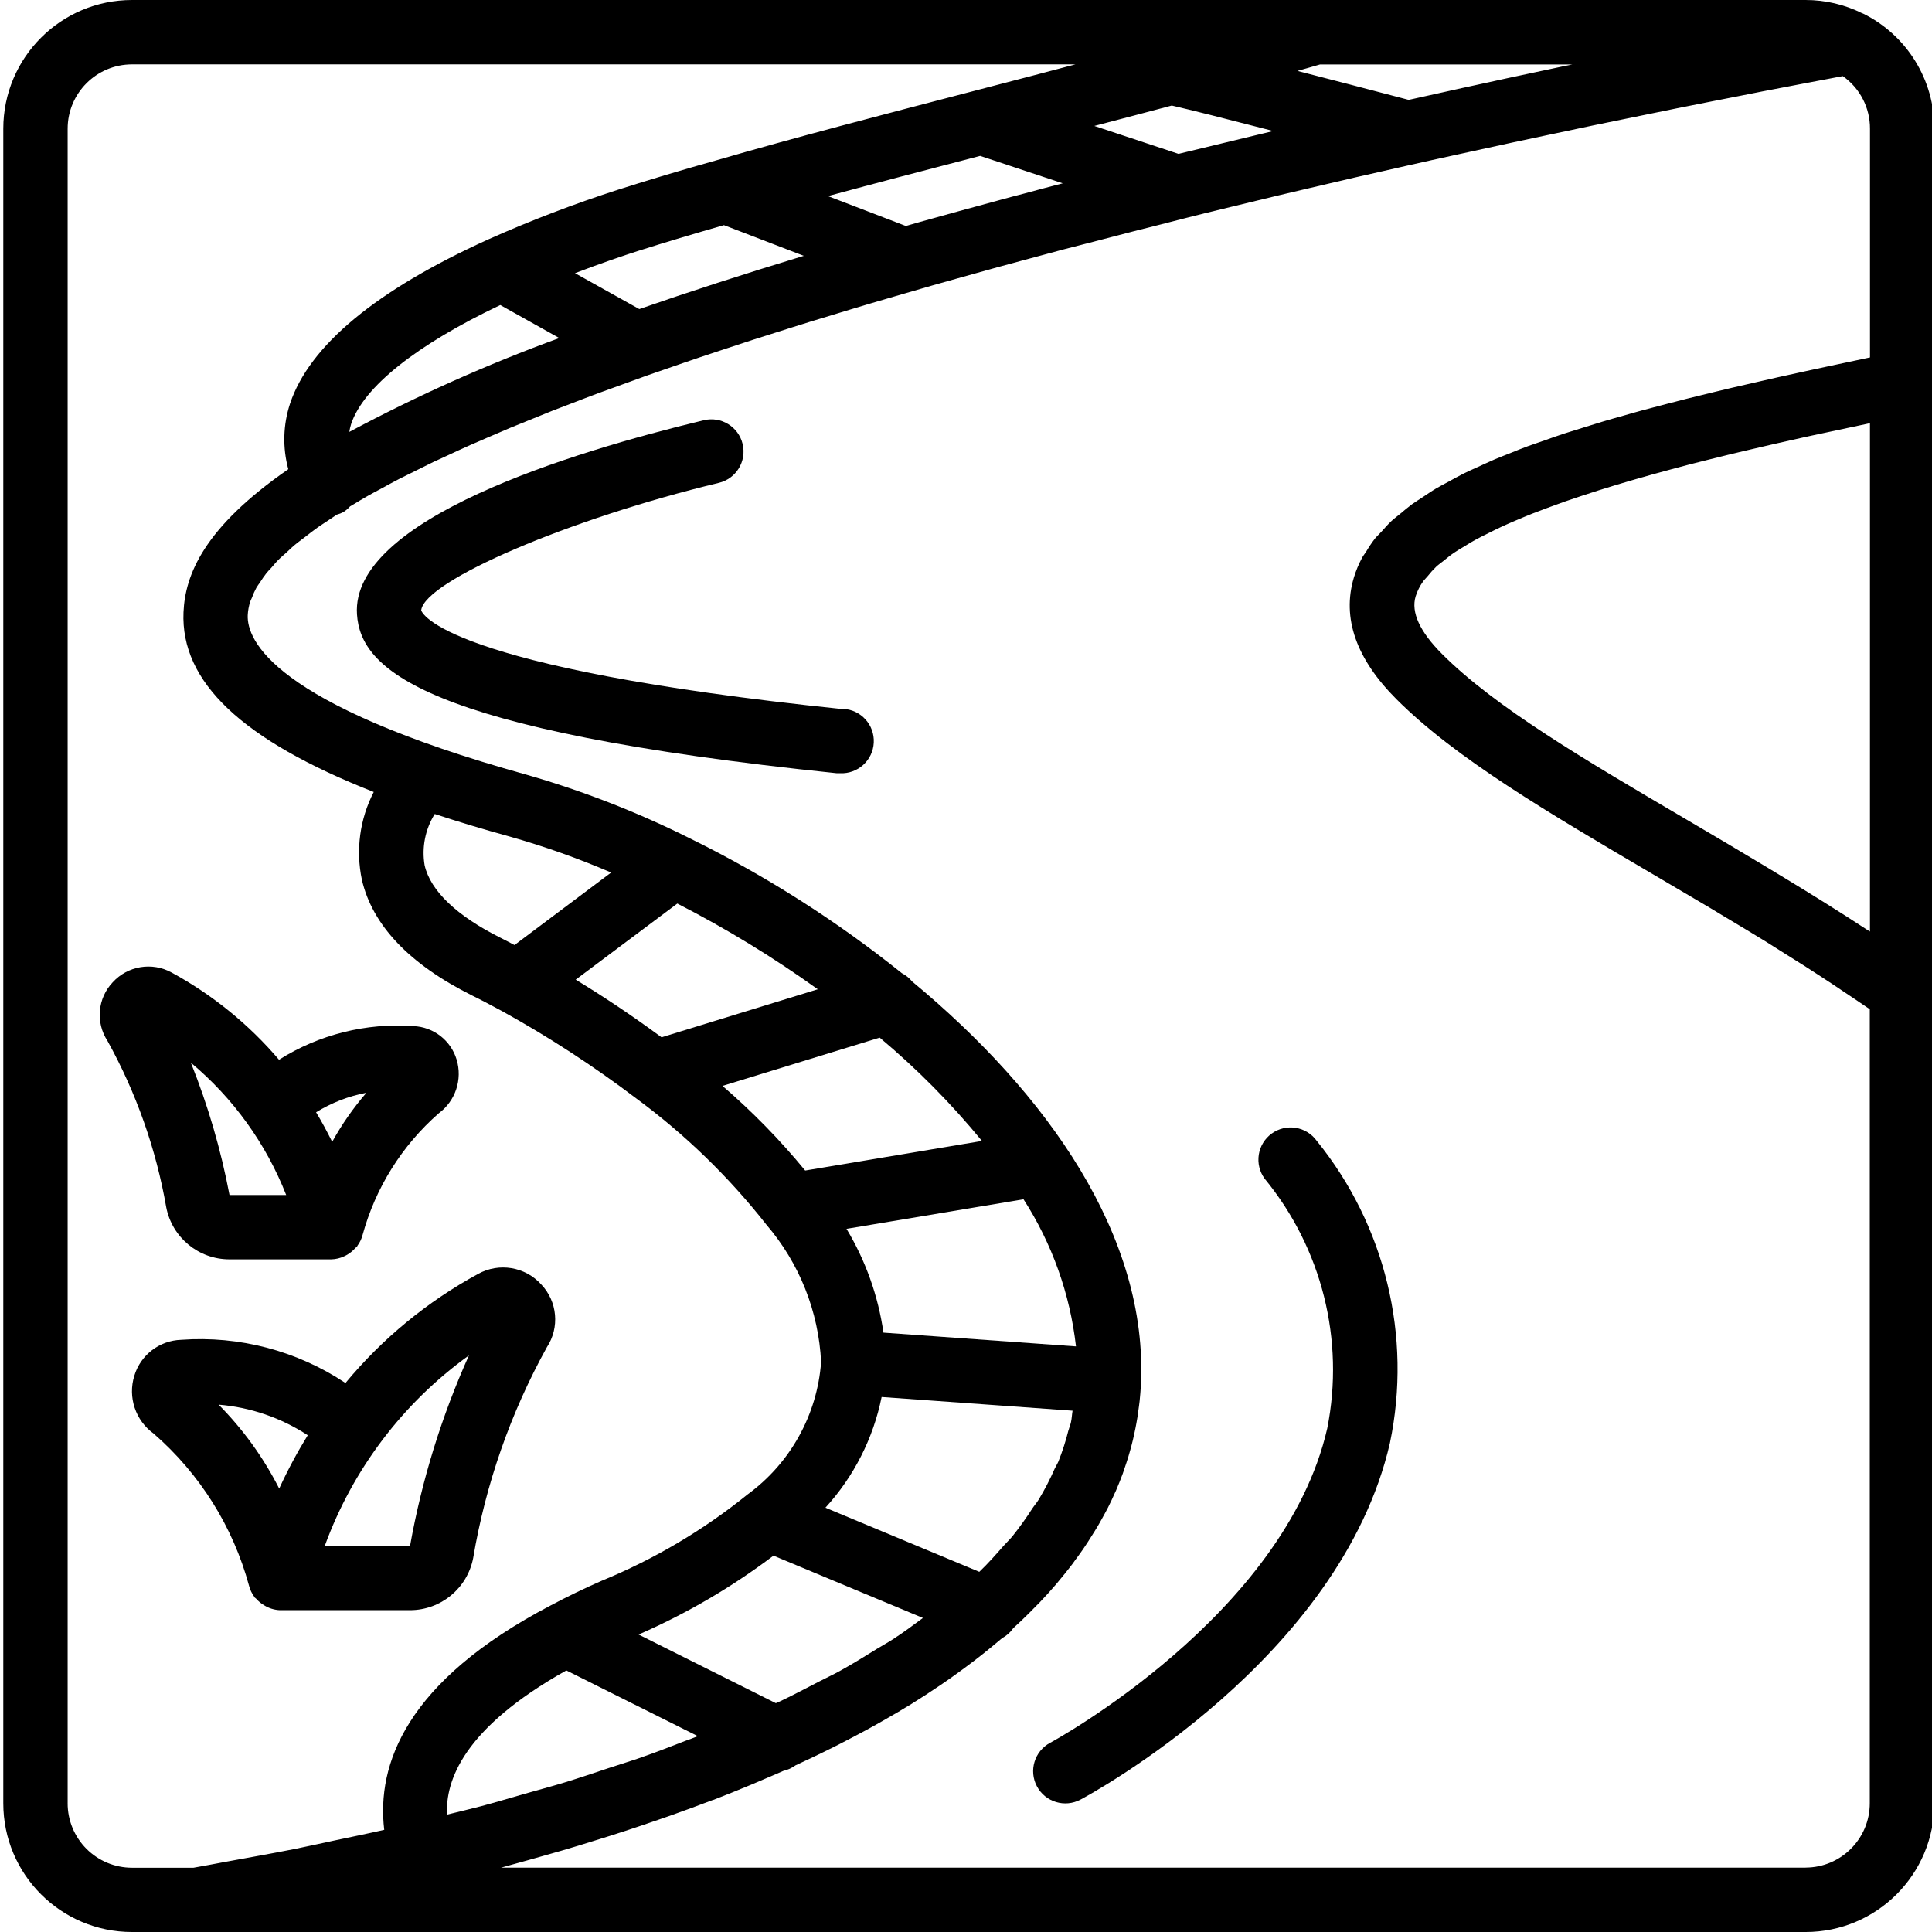 <svg height="503pt" viewBox="0 0 503 503.858" width="503pt" xmlns="http://www.w3.org/2000/svg"><path d="m485.402 3.508h-.074c-4.613-2.312-9.707-3.516-14.867-3.508h-436.457c-18.543 0-33.574 15.031-33.574 33.574v436.711c0 18.543 15.031 33.574 33.574 33.574h436.457c18.543 0 33.574-15.031 33.574-33.574v-436.711c.051-12.762-7.184-24.434-18.633-30.066zm1.848 106.867v132.566c-.305-.203-.613-.379-.918-.574-7.133-4.664-14.266-9.105-21.395-13.426l-5.277-3.191c-6.715-4.039-13.43-8.016-20.062-11.902-26.855-15.77-50.047-29.375-63.922-43.27-5.824-5.824-8.16-10.91-6.91-15.055.445-1.406 1.109-2.734 1.973-3.93.312-.438.773-.84 1.133-1.293.699-.887 1.457-1.73 2.27-2.516.551-.516 1.258-1 1.879-1.504.898-.723 1.77-1.453 2.812-2.164.762-.523 1.676-1.035 2.516-1.547 1.074-.664 2.133-1.332 3.359-1.98.957-.52 2.004-1.031 3.027-1.543 1.242-.621 2.469-1.242 3.797-1.848 1.113-.512 2.309-1.016 3.48-1.52 1.371-.578 2.738-1.168 4.199-1.738 1.266-.492 2.586-.988 3.902-1.477 1.469-.547 2.945-1.09 4.465-1.629 1.395-.484 2.812-.965 4.238-1.434 1.426-.469 3.09-1.023 4.676-1.52 1.586-.496 3.023-.949 4.559-1.41 1.535-.461 3.148-.941 4.734-1.395 1.586-.453 3.215-.922 4.84-1.375l4.719-1.285c1.68-.445 3.359-.898 5.035-1.336l4.559-1.148c1.781-.445 3.551-.891 5.32-1.316l4.141-.992c1.914-.453 3.816-.906 5.715-1.332 1.133-.27 2.25-.523 3.355-.773 2.09-.469 4.199-.949 6.23-1.395l2.258-.496c5.328-1.148 10.5-2.246 15.293-3.254zm-80.336-93.016-13.992 2.977-5.035 1.102c-4.477.961-9.008 1.953-13.598 2.98l-5.562 1.234-1.773.391c-10.207-2.676-20.145-5.277-29.016-7.551 1.938-.555 3.953-1.109 5.875-1.68h65.797zm-80.574 18.078c-5.754 1.375-11.547 2.773-17.375 4.195l-2.039.496-21.957-7.285c6.762-1.77 13.555-3.543 20.199-5.32 4.98 1.133 14.59 3.574 26.465 6.645l-2.516.605zm-66.234 16.785c-6.883 1.855-13.75 3.738-20.605 5.66l-3.684 1.055-20.32-7.797c12.59-3.414 25.816-6.875 39.691-10.484l21.535 7.152c-3.355.84-6.664 1.773-9.996 2.652-2.188.57-4.422 1.148-6.605 1.746zm-169.438 60.434c.105-.691.262-1.379.469-2.047 3.223-9.711 17.055-20.656 38.902-31.055l15.387 8.609c-18.797 6.863-37.09 15.039-54.742 24.469zm75.648-32.039-16.785-9.375c6.934-2.652 12.809-4.633 16.484-5.809 7-2.23 14.512-4.465 22.359-6.715l20.824 8c-15.723 4.777-29.988 9.402-42.867 13.875zm-149.102 389.668v-436.711c0-9.273 7.516-16.789 16.789-16.789h246.027c-3.625.949-7.176 1.906-10.828 2.855l-16.359 4.266c-23.602 6.152-45.895 11.941-66.348 17.875-8.992 2.52-17.559 5.086-25.543 7.633-11.578 3.723-22.945 8.07-34.051 13.023-29.242 13.246-46.625 27.699-51.68 42.809-1.828 5.539-1.988 11.492-.461 17.121-22.141 15.301-26.91 27.641-27.328 37.293-.781 18.148 15.199 33.355 49.613 46.887-3.641 7.051-4.73 15.141-3.09 22.906 2.746 11.859 12.371 21.988 28.699 30.148 2.516 1.215 5.035 2.586 7.848 4.086 12.176 6.73 23.852 14.324 34.941 22.73 12.77 9.406 24.207 20.496 34 32.969 8.609 10.027 13.629 22.633 14.27 35.832-1.012 13.746-8.004 26.352-19.129 34.488-11.52 9.312-24.336 16.902-38.039 22.527-4.488 1.957-9.004 4.141-13.379 6.465-37.77 19.781-45.41 41.496-43.387 58.52-4.305.98-8.812 1.895-13.262 2.836-3.355.715-6.656 1.469-10.129 2.164-5.875 1.16-11.996 2.242-18.098 3.359-2.77.504-5.422 1.039-8.242 1.52h-16.047c-4.457 0-8.73-1.773-11.879-4.926-3.148-3.156-4.914-7.43-4.91-11.887zm195.629-212.289-40.742 12.523c-8.086-5.957-15.715-10.984-22.387-15.031l26.5-19.844c12.75 6.527 24.992 14 36.629 22.352zm65.383 114.992c-.691 2.773-1.566 5.5-2.625 8.156-.262.613-.656 1.211-.941 1.816-1.223 2.793-2.625 5.504-4.195 8.113-.488.801-1.16 1.562-1.68 2.352-1.613 2.512-3.352 4.938-5.215 7.27-.703.84-1.594 1.68-2.332 2.516-1.988 2.258-3.969 4.527-6.27 6.715l-40.129-16.727c7.414-8.113 12.48-18.09 14.656-28.863l49.797 3.574c-.176.988-.191 2.004-.418 2.996-.137.688-.453 1.367-.621 2.066zm-50.277 57.227c-3.047 1.871-6.043 3.75-9.34 5.562-1.68.941-3.637 1.832-5.406 2.754-3.309 1.68-6.547 3.449-10.074 5.113-.391.184-.836.352-1.223.535l-35.789-17.902c12.492-5.449 24.301-12.355 35.176-20.57l38.98 16.25c-2.52 1.871-5.039 3.75-7.859 5.57-1.391.906-3.004 1.773-4.465 2.672zm-60.727 27.977c-2.871 1.004-5.977 1.945-8.945 2.926-3.785 1.254-7.461 2.52-11.418 3.727-3.441 1.051-7.141 2.031-10.707 3.047-3.734 1.066-7.355 2.168-11.23 3.191-2.828.746-5.875 1.445-8.773 2.164-.402-8.762 4.098-22.469 31.125-37.602l34.293 17.141c-1.062.418-2.172.84-3.254 1.223-3.668 1.387-7.234 2.848-11.09 4.164zm62.75-110.645c-1.371-9.574-4.648-18.777-9.637-27.07l46.164-7.711c7.449 11.566 12.133 24.695 13.684 38.367zm-20.414-42.277c-6.539-7.965-13.758-15.352-21.57-22.074l41.004-12.59c9.711 8.129 18.641 17.152 26.672 26.949zm-75.809-58.805c-1.207-.621-2.516-1.352-3.668-1.906-11.379-5.691-18.223-12.219-19.766-18.883-.789-4.637.148-9.398 2.637-13.391 6.074 2.008 12.59 3.973 19.523 5.879 9.02 2.551 17.867 5.688 26.48 9.391zm336.711 240.605h-340.203c.84-.207 1.555-.434 2.344-.645 1.551-.422 3.062-.84 4.59-1.27 2.922-.836 5.809-1.625 8.637-2.449l4.633-1.375c2.754-.84 5.449-1.68 8.109-2.52 1.41-.445 2.828-.898 4.195-1.352 2.863-.93 5.648-1.887 8.395-2.836 1.051-.371 2.141-.73 3.172-1.094 3.77-1.34 7.453-2.691 11.012-4.051h.078c3.492-1.344 6.863-2.703 10.145-4.074 1.027-.418 2-.836 3-1.281 1.777-.758 3.574-1.512 5.293-2.277 1.141-.254 2.219-.742 3.156-1.434l1.547-.73c1.969-.91 3.906-1.832 5.809-2.762l3.215-1.594c1.867-.945 3.695-1.895 5.488-2.848.949-.5 1.906-1.004 2.828-1.508 1.988-1.086 3.91-2.184 5.793-3.273.637-.371 1.309-.738 1.938-1.117 2.484-1.465 4.883-2.949 7.191-4.449.395-.242.75-.504 1.133-.754 1.891-1.234 3.73-2.469 5.5-3.719.723-.504 1.402-1.008 2.098-1.512 1.387-1.008 2.746-2.008 4.055-3.012.738-.562 1.453-1.125 2.156-1.68 1.219-.965 2.41-1.938 3.559-2.906.531-.441 1.074-.887 1.594-1.332 1.16-.617 2.152-1.504 2.898-2.586.293-.262.57-.52.84-.789.57-.52 1.156-1.051 1.676-1.57 1.242-1.184 2.418-2.375 3.57-3.559.324-.336.68-.672.996-1.008 1.445-1.527 2.82-3.047 4.129-4.574.312-.367.605-.738.918-1.117.957-1.148 1.895-2.297 2.785-3.457.418-.535.84-1.074 1.199-1.621.73-.98 1.445-1.969 2.125-2.953.391-.559.777-1.137 1.156-1.738.633-.965 1.234-1.914 1.816-2.871.344-.57.688-1.148 1.016-1.676.586-1.008 1.121-2.008 1.676-3.016.27-.492.547-.988.797-1.492.641-1.277 1.242-2.551 1.805-3.828.094-.211.203-.43.297-.637.645-1.488 1.223-2.965 1.77-4.434.16-.438.285-.84.438-1.301.359-1.031.703-2.062 1.016-3.098.168-.535.309-1.074.461-1.609.262-.926.504-1.84.723-2.754.133-.559.258-1.121.375-1.68.203-.898.379-1.797.539-2.695.094-.535.191-1.062.277-1.594.148-.957.277-1.906.395-2.852.051-.445.117-.891.168-1.328.141-1.375.25-2.742.328-4.094 1.988-38.797-24.344-76.09-59.664-105.324-.73-.902-1.648-1.641-2.684-2.164-17.016-13.641-35.469-25.387-55.027-35.035-.215-.121-.438-.23-.664-.328-13.516-6.727-27.617-12.207-42.125-16.375-66.492-18.465-73.023-35.25-72.766-41.613.059-1.203.273-2.395.648-3.543.102-.316.301-.645.426-.973.332-.922.73-1.816 1.195-2.676.25-.445.629-.91.922-1.352.52-.836 1.078-1.641 1.68-2.418.367-.461.84-.941 1.273-1.402.723-.84 1.402-1.68 2.25-2.469.512-.496 1.141-1.008 1.68-1.5.898-.84 1.754-1.68 2.77-2.469.629-.512 1.375-1.031 2.047-1.555 1.082-.84 2.125-1.676 3.316-2.516.773-.555 1.68-1.109 2.52-1.68.836-.57 1.676-1.117 2.516-1.68.605-.164 1.188-.395 1.738-.688.625-.402 1.188-.887 1.68-1.445l.77-.453c1.363-.836 2.672-1.625 4.133-2.449 1.047-.598 2.223-1.191 3.312-1.789 1.547-.84 3.039-1.676 4.676-2.516 1.109-.57 2.336-1.16 3.492-1.73 1.754-.84 3.465-1.754 5.32-2.637 1.227-.586 2.57-1.184 3.844-1.77 1.906-.883 3.777-1.762 5.785-2.652 1.359-.605 2.82-1.219 4.195-1.82 2.051-.84 4.062-1.773 6.203-2.66 1.453-.605 3.004-1.219 4.5-1.824 2.223-.906 4.414-1.805 6.715-2.719 1.484-.578 3.062-1.168 4.582-1.754 2.441-.941 4.859-1.879 7.402-2.82 1.547-.578 3.184-1.156 4.762-1.73 2.633-.965 5.246-1.922 7.98-2.895 1.621-.57 3.359-1.141 4.977-1.719 2.797-.965 5.574-1.941 8.469-2.914 1.766-.598 3.617-1.199 5.414-1.797 2.898-.957 5.766-1.914 8.754-2.879 1.812-.586 3.711-1.176 5.551-1.754 3.094-.98 6.16-1.965 9.348-2.945 1.805-.562 3.695-1.125 5.539-1.68 3.301-1.008 6.59-2.016 9.988-3.02 1.973-.59 4.031-1.176 6.035-1.766 3.359-.98 6.715-1.961 10.125-2.938 2.148-.621 4.379-1.234 6.555-1.844 3.414-.957 6.797-1.914 10.289-2.871 2.168-.598 4.406-1.191 6.605-1.789 3.609-.98 7.203-1.957 10.914-2.938l6.555-1.68c3.809-.996 7.602-1.996 11.496-2.988 2.293-.586 4.645-1.164 6.961-1.754l6.547-1.68c.191-.047.375-.082.562-.141l4.547-1.141c2.41-.598 4.887-1.184 7.328-1.781 3.953-.965 7.898-1.93 11.93-2.887l7.484-1.762c4.055-.949 8.094-1.906 12.215-2.855 2.582-.594 5.227-1.184 7.836-1.777 4.199-.949 8.32-1.898 12.594-2.84l7.668-1.676c4.352-.949 8.68-1.906 13.094-2.855l8.168-1.738c4.367-.922 8.723-1.855 13.145-2.777l8.461-1.73c4.422-.906 8.828-1.82 13.312-2.719l8.871-1.762c4.422-.84 8.848-1.754 13.328-2.625l9.234-1.766c3.895-.746 7.789-1.492 11.75-2.23 4.473 3.133 7.121 8.262 7.094 13.723v59.652l-1.863.395c-3.293.695-6.566 1.383-9.797 2.082-1.316.277-2.609.562-3.91.84l-8.504 1.863-4.406 1.004c-2.586.582-5.16 1.168-7.695 1.766l-4.609 1.105c-2.375.582-4.758 1.152-7.082 1.738-1.621.402-3.191.84-4.785 1.234-2.148.555-4.309 1.109-6.406 1.68-1.676.445-3.23.906-4.832 1.359-1.973.555-3.965 1.105-5.875 1.68-1.605.477-3.141.973-4.711 1.457-1.805.562-3.625 1.117-5.371 1.68-1.586.52-3.09 1.066-4.625 1.605-1.535.535-3.258 1.125-4.809 1.676-1.555.555-2.965 1.16-4.434 1.746-1.469.59-2.93 1.133-4.305 1.73-1.375.594-2.797 1.266-4.195 1.898-1.402.629-2.594 1.164-3.805 1.762-1.352.672-2.574 1.375-3.844 2.07-1.109.605-2.266 1.184-3.305 1.805-1.234.73-2.328 1.504-3.477 2.258-.934.621-1.922 1.219-2.797 1.848-1.125.84-2.09 1.68-3.105 2.52-.738.613-1.543 1.199-2.223 1.828-.992.926-1.812 1.891-2.676 2.848-.547.602-1.176 1.172-1.68 1.785-.82 1.074-1.574 2.195-2.258 3.359-.328.527-.746 1.023-1.035 1.551-.906 1.672-1.641 3.43-2.188 5.246-3.141 10.535.602 21.203 11.129 31.727 15.395 15.395 39.449 29.52 67.289 45.879 4.75 2.801 9.535 5.621 14.352 8.461 1.27.758 2.52 1.535 3.812 2.301 3.566 2.125 7.125 4.266 10.703 6.453 1.77 1.094 3.551 2.234 5.32 3.359 3.09 1.922 6.176 3.852 9.234 5.875 1.922 1.242 3.832 2.52 5.758 3.82 2.324 1.543 4.645 3.105 6.957 4.691v207.074c0 9.25-7.484 16.758-16.738 16.785zm0 0"/><path d="m59.418 328.434h26.531c1.164-.023 2.309-.293 3.359-.789.289-.125.566-.273.84-.434.797-.469 1.516-1.062 2.121-1.762.125-.145.312-.203.422-.355.109-.148.039-.133.082-.191.633-.848 1.094-1.809 1.359-2.828 3.363-12.297 10.27-23.332 19.859-31.727 4.363-3.215 6.234-8.824 4.668-14.012-1.508-5.02-6.035-8.527-11.273-8.734-12.32-.887-24.602 2.188-35.051 8.77-7.863-9.23-17.352-16.938-28-22.738-5.094-2.805-11.445-1.758-15.367 2.535-3.945 4.16-4.512 10.484-1.371 15.277 7.496 13.527 12.68 28.215 15.336 43.453 1.551 7.871 8.461 13.543 16.484 13.535zm35.68-43.402c-3.402 3.93-6.387 8.207-8.895 12.758-1.336-2.699-2.723-5.277-4.199-7.711 4.02-2.48 8.457-4.203 13.094-5.086zm-20.891 26.617h-14.781c-2.238-11.797-5.609-23.348-10.07-34.496 11.047 9.23 19.59 21.094 24.852 34.496zm0 0"/><path d="m64.523 413.57c.262 1.008.715 1.961 1.332 2.805.051.066.051.148.102.215.051.07.328.23.461.387.59.668 1.281 1.234 2.047 1.68 1.23.77 2.641 1.207 4.09 1.27h33.961c8.031-.012 14.93-5.711 16.457-13.598 3.254-19.277 9.75-37.863 19.215-54.969 3.375-5.137 2.77-11.922-1.461-16.379-4.188-4.637-11.02-5.773-16.484-2.742-13.227 7.203-24.961 16.855-34.574 28.445-12.633-8.406-27.699-12.367-42.832-11.266-5.664.168-10.59 3.934-12.23 9.359-1.746 5.594.285 11.68 5.039 15.109 12.047 10.465 20.707 24.281 24.879 39.684zm57.344-60.082c-7.133 15.859-12.289 32.531-15.352 49.648h-22.234c7.27-19.941 20.363-37.238 37.586-49.648zm-42.035 20.816c-2.762 4.48-5.25 9.125-7.445 13.91-4.098-8.074-9.426-15.457-15.797-21.883 8.289.68 16.281 3.418 23.242 7.973zm0 0"/><path d="m219.5 184.949c-104.922-10.852-109.957-25.297-110.082-25.793.914-7.715 38.609-23.863 77.621-33.23 4.512-1.078 7.293-5.609 6.211-10.121-1.078-4.512-5.609-7.293-10.121-6.211-34.488 8.285-92.102 25.859-90.457 50.621.941 14.184 16.543 30.215 125.121 41.438h.84c4.637.23 8.582-3.34 8.812-7.973.234-4.637-3.336-8.582-7.973-8.812zm0 0"/><path d="m331.23 295.625c-1.809 1.309-3.02 3.285-3.367 5.492-.348 2.203.195 4.457 1.512 6.258 14.926 18.168 20.926 42.066 16.344 65.125-11.188 48.824-71.648 81.688-72.27 82.012-4.09 2.188-5.633 7.277-3.449 11.367 2.188 4.09 7.273 5.633 11.367 3.449 2.762-1.477 67.75-36.703 80.695-93.008 5.801-27.809-1.215-56.75-19.105-78.816-1.305-1.805-3.273-3.016-5.473-3.367-2.199-.355-4.449.184-6.254 1.488zm0 0"/></svg>